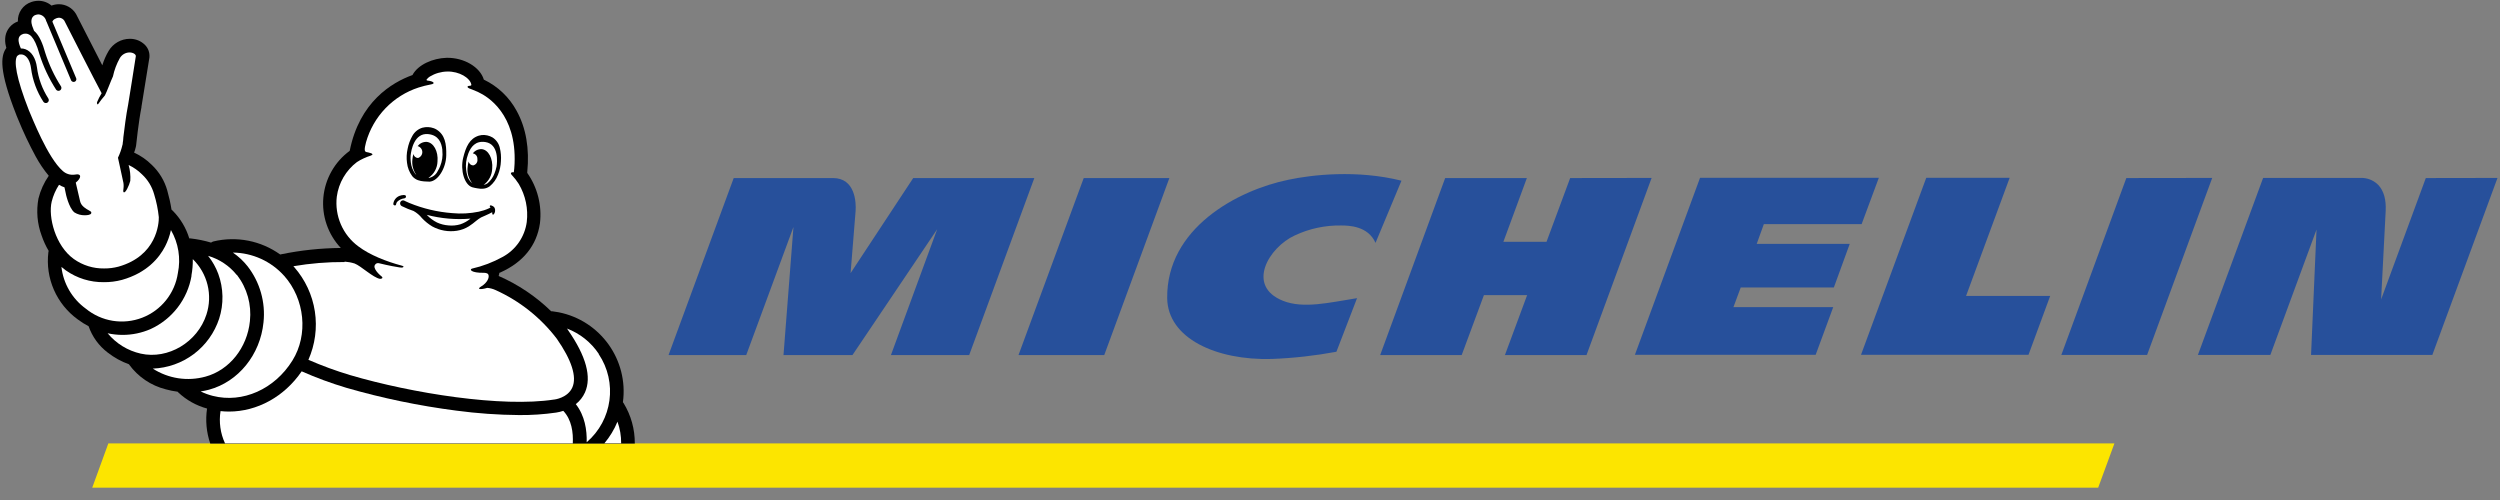 <svg width="145" height="29" viewBox="0 0 145 29" fill="none" xmlns="http://www.w3.org/2000/svg">
<rect x="0" y="0" width="145" height="29" fill="#808080" stroke="none"/>
<path d="M122.637 25.717H6.284L5.349 28.285H121.694L122.637 25.717Z" fill="#FCE500"/>
<path d="M74.747 10.421C71.735 11.038 67.654 13.251 67.697 17.289C67.723 19.617 70.536 20.911 73.761 20.82C75.02 20.772 76.273 20.632 77.512 20.402L78.709 17.293C77.125 17.543 75.603 17.923 74.41 17.445C72.258 16.585 73.583 14.347 75.104 13.652C75.942 13.259 76.858 13.063 77.783 13.078C78.238 13.078 79.349 13.105 79.78 14.087L81.285 10.48C78.695 9.835 76.095 10.139 74.747 10.421ZM91.069 10.327L89.698 14.024H87.196L88.558 10.327H83.82L80.05 20.594H84.778L86.067 17.118H88.574L87.285 20.594H92.017L95.794 10.32L91.069 10.327ZM62.856 10.327L59.074 20.592H64.047L67.824 10.327H62.856ZM52.967 10.327L49.334 15.841C49.334 15.841 49.564 12.956 49.623 12.262C49.666 11.733 49.601 10.327 48.313 10.327H42.555L38.776 20.592H43.282L46.02 13.166L45.443 20.592H49.444L54.356 13.297L51.675 20.592H56.213L59.991 10.327H52.967ZM140.697 10.327L138.105 17.366C138.14 16.657 138.289 13.855 138.369 12.239C138.404 11.574 138.26 11.068 137.943 10.731C137.703 10.486 137.381 10.339 137.038 10.32H131.261L127.479 20.586H131.68L134.358 13.315L134.041 20.586H141.075L144.855 10.32L140.697 10.327ZM123.327 10.327L119.558 20.585H124.532L128.308 10.32L123.327 10.327ZM102.302 13H107.974L108.973 10.311H98.603L94.825 20.577H105.309L106.327 17.814H100.539L100.963 16.672H106.364L107.285 14.144H101.89L102.302 13ZM116.561 10.311H111.723L107.939 20.577H117.653L118.91 17.166H114.031L116.561 10.311Z" fill="#27509B"/>
<path d="M0.951 6.682L0.962 6.707L1.039 6.892C1.342 7.639 1.687 8.368 2.071 9.077C2.286 9.473 2.539 9.848 2.828 10.195C2.55 10.594 2.348 11.04 2.231 11.512C2.096 12.233 2.159 12.978 2.415 13.665C2.52 13.974 2.656 14.271 2.823 14.552C2.815 14.575 2.809 14.6 2.806 14.625C2.716 15.369 2.826 16.123 3.126 16.809C3.426 17.495 3.905 18.088 4.512 18.527C4.71 18.676 4.92 18.808 5.14 18.923C5.35 19.529 5.734 20.059 6.245 20.447C6.62 20.74 7.04 20.972 7.489 21.132V21.145C8.007 21.856 8.758 22.364 9.611 22.58C9.838 22.643 10.07 22.69 10.304 22.72C10.314 22.734 10.326 22.748 10.339 22.76C10.811 23.204 11.384 23.525 12.009 23.696C11.908 24.377 11.971 25.072 12.194 25.723H36.818C36.825 24.897 36.599 24.085 36.168 23.381C36.157 23.363 36.144 23.346 36.129 23.329C36.46 20.877 34.825 18.591 32.397 18.111C32.274 18.087 32.145 18.066 32.018 18.052H31.966C31.083 17.192 30.052 16.5 28.923 16.007C28.937 15.941 28.95 15.876 28.965 15.823L29.015 15.806C30.347 15.211 31.133 14.235 31.317 12.951C31.44 11.919 31.177 10.879 30.581 10.029C30.581 10.015 30.581 10.002 30.581 9.988C30.717 8.618 30.511 7.42 29.967 6.433C29.543 5.646 28.881 5.013 28.075 4.624H28.064C27.847 3.887 26.907 3.334 25.903 3.353C25.111 3.375 24.245 3.745 23.923 4.353C22.718 4.788 20.848 5.91 20.283 8.749C19.851 9.065 19.492 9.469 19.229 9.935C18.965 10.4 18.804 10.916 18.755 11.449C18.706 11.982 18.771 12.519 18.946 13.024C19.12 13.53 19.4 13.993 19.767 14.382C18.601 14.392 17.439 14.515 16.296 14.751L16.252 14.761C15.699 14.365 15.068 14.092 14.4 13.961C13.733 13.83 13.045 13.844 12.383 14.002C12.333 14.016 12.285 14.039 12.243 14.071C11.856 13.956 11.459 13.875 11.057 13.829C11.031 13.827 11.004 13.827 10.978 13.829C10.795 13.225 10.466 12.674 10.022 12.225C10 12.203 9.948 12.162 9.948 12.159C9.889 11.785 9.807 11.416 9.703 11.053C9.544 10.483 9.232 9.968 8.802 9.561C8.505 9.266 8.159 9.026 7.778 8.852C7.82 8.74 7.855 8.626 7.881 8.509C7.888 8.481 7.893 8.452 7.896 8.423C7.896 8.41 8.04 7.037 8.204 6.223V6.194C8.659 3.395 8.659 3.355 8.668 3.323V3.307C8.677 3.182 8.66 3.056 8.618 2.937C8.576 2.819 8.509 2.711 8.423 2.62C8.307 2.5 8.167 2.405 8.013 2.342C7.858 2.279 7.692 2.248 7.526 2.251C7.279 2.252 7.036 2.317 6.822 2.44C6.607 2.563 6.428 2.739 6.302 2.951C6.146 3.215 6.023 3.496 5.934 3.789C5.47 2.89 4.862 1.706 4.425 0.842L4.401 0.798C4.298 0.63 4.154 0.491 3.982 0.395C3.81 0.298 3.617 0.246 3.419 0.245C3.272 0.245 3.126 0.272 2.988 0.324C2.778 0.144 2.51 0.045 2.233 0.046C2.09 0.047 1.948 0.071 1.813 0.118C1.579 0.196 1.376 0.348 1.236 0.552C1.096 0.755 1.026 0.999 1.037 1.245C0.854 1.31 0.691 1.421 0.565 1.569C0.438 1.716 0.353 1.894 0.317 2.085C0.283 2.289 0.293 2.498 0.347 2.697C0.347 2.714 0.356 2.739 0.369 2.778L0.334 2.83C0.059 3.261 -0.083 4.055 0.951 6.676" fill="black"/>
<path d="M36.029 25.712H35.054C35.371 25.335 35.627 24.912 35.813 24.457C35.959 24.859 36.031 25.284 36.027 25.712M19.991 15.174C20.186 15.188 20.379 15.224 20.566 15.283C20.934 15.421 21.649 16.112 22.039 16.173C22.107 16.173 22.286 16.138 22.093 16C22.039 15.961 21.588 15.559 21.756 15.351C21.779 15.316 21.813 15.288 21.852 15.273C21.892 15.258 21.936 15.256 21.977 15.266C22.542 15.406 23.014 15.488 23.176 15.511C23.275 15.526 23.347 15.528 23.388 15.493C23.428 15.458 23.399 15.434 23.288 15.403C22.415 15.169 21.446 14.793 20.779 14.286C20.337 13.959 19.989 13.52 19.77 13.015C19.552 12.509 19.47 11.956 19.534 11.409C19.586 11.012 19.717 10.63 19.919 10.284C20.12 9.939 20.388 9.636 20.707 9.395C20.955 9.239 21.222 9.115 21.501 9.027C21.818 8.913 21.299 8.83 21.262 8.822C21.129 8.8 21.122 8.664 21.23 8.248C21.439 7.509 21.826 6.832 22.358 6.279C22.89 5.726 23.551 5.312 24.281 5.075C24.509 5.003 24.741 4.945 24.976 4.9C25.282 4.854 25.16 4.716 24.817 4.676C24.817 4.676 24.699 4.676 24.756 4.593C24.808 4.534 24.866 4.483 24.931 4.44C25.235 4.257 25.581 4.156 25.936 4.149C26.648 4.13 27.264 4.528 27.335 4.895C27.335 4.895 27.361 4.969 27.275 4.972C27.138 4.972 27.028 5.035 27.216 5.129C27.26 5.151 27.45 5.208 27.717 5.331L27.756 5.352C28.294 5.602 29.966 6.619 29.845 9.497C29.845 9.583 29.834 9.67 29.828 9.755C29.823 9.839 29.811 9.913 29.802 9.992C29.646 9.974 29.576 10.04 29.688 10.154C29.837 10.313 29.971 10.485 30.088 10.668C30.482 11.334 30.645 12.111 30.552 12.879C30.494 13.304 30.336 13.709 30.092 14.061C29.848 14.413 29.524 14.702 29.146 14.905C28.593 15.211 27.998 15.438 27.382 15.578C27.214 15.616 27.293 15.834 28.071 15.823C28.137 15.823 28.279 15.838 28.319 15.915C28.41 16.082 28.255 16.41 27.916 16.609C27.625 16.781 27.857 16.817 28.262 16.696C28.425 16.71 28.584 16.752 28.732 16.819C30.136 17.45 31.36 18.422 32.293 19.645C33.155 20.883 33.468 21.856 33.197 22.469C32.927 23.083 32.157 23.173 32.151 23.173H32.138C29.128 23.641 23.905 22.816 20.304 21.755C19.481 21.508 18.674 21.212 17.887 20.869C18.276 19.988 18.407 19.015 18.262 18.064C18.117 17.113 17.703 16.223 17.069 15.498L17.016 15.441C17.996 15.274 18.989 15.193 19.983 15.198" fill="white"/>
<path d="M34.724 20.535C35.821 22.171 35.522 24.368 34.028 25.651C34.046 24.938 33.921 24.107 33.396 23.44C33.626 23.261 33.808 23.028 33.928 22.762C34.326 21.87 33.996 20.657 32.948 19.151V19.142L32.88 19.054C33.636 19.34 34.283 19.855 34.731 20.528M16.483 15.999C17.686 17.355 17.888 19.419 16.963 20.907C15.928 22.576 14.071 23.401 12.343 22.961C12.1 22.9 11.863 22.813 11.638 22.703C11.802 22.679 11.964 22.645 12.124 22.602C13.824 22.141 15.094 20.576 15.283 18.698C15.408 17.536 15.078 16.371 14.362 15.447C14.118 15.139 13.83 14.87 13.506 14.649C14.068 14.655 14.623 14.779 15.135 15.011C15.648 15.244 16.106 15.58 16.481 15.999" fill="white"/>
<path d="M13.745 15.948C14.332 16.71 14.6 17.67 14.495 18.626C14.338 20.176 13.301 21.469 11.916 21.845C11.402 21.986 10.865 22.018 10.339 21.938C9.812 21.857 9.309 21.667 8.861 21.379C9.722 21.347 10.552 21.052 11.241 20.535C11.929 20.017 12.442 19.301 12.711 18.483C12.984 17.635 12.966 16.721 12.66 15.885C12.52 15.508 12.321 15.154 12.07 14.839C12.723 15.029 13.302 15.415 13.728 15.944" fill="white"/>
<path d="M11.101 15.988C11.161 15.672 11.188 15.35 11.182 15.029C11.601 15.437 11.897 15.954 12.037 16.522C12.177 17.09 12.155 17.685 11.974 18.241C11.458 19.846 9.749 20.865 8.165 20.511C7.411 20.342 6.735 19.926 6.243 19.33C6.529 19.392 6.82 19.424 7.113 19.424C7.671 19.424 8.224 19.309 8.736 19.085C9.354 18.801 9.893 18.371 10.307 17.831C10.721 17.292 10.997 16.659 11.11 15.988" fill="white"/>
<path d="M9.917 13.347C10.351 14.101 10.494 14.987 10.317 15.839C10.232 16.415 9.995 16.958 9.631 17.413C9.268 17.867 8.79 18.218 8.247 18.427C7.703 18.637 7.114 18.698 6.539 18.606C5.965 18.513 5.425 18.27 4.975 17.901C4.584 17.617 4.257 17.256 4.014 16.839C3.771 16.422 3.617 15.959 3.563 15.48C3.645 15.552 3.729 15.618 3.816 15.681C4.462 16.137 5.236 16.377 6.026 16.366C6.38 16.369 6.733 16.324 7.075 16.233C8.523 15.824 9.232 14.955 9.573 14.297C9.727 13.999 9.841 13.681 9.912 13.352" fill="white"/>
<path d="M1.01 3.237L1.041 3.215C1.069 3.19 1.102 3.171 1.137 3.16H1.277C1.302 3.163 1.327 3.169 1.351 3.178C1.579 3.261 1.747 3.546 1.8 3.954C1.889 4.65 2.135 5.318 2.519 5.906C2.532 5.925 2.549 5.94 2.568 5.952C2.587 5.964 2.608 5.972 2.631 5.976C2.653 5.98 2.676 5.979 2.698 5.974C2.72 5.968 2.741 5.959 2.759 5.946C2.777 5.933 2.793 5.916 2.805 5.897C2.817 5.878 2.825 5.856 2.829 5.834C2.832 5.812 2.832 5.789 2.826 5.767C2.821 5.745 2.812 5.724 2.799 5.705C2.45 5.162 2.226 4.548 2.143 3.907C2.071 3.368 1.826 2.986 1.471 2.854C1.387 2.823 1.299 2.809 1.211 2.811C1.169 2.719 1.133 2.624 1.106 2.526C1.071 2.378 1.004 2.086 1.332 1.973L1.395 1.955H1.428C1.666 1.925 1.981 2.034 2.288 3.145C2.518 3.871 2.843 4.563 3.256 5.203C3.282 5.236 3.32 5.259 3.362 5.267C3.404 5.274 3.448 5.265 3.484 5.242C3.52 5.219 3.546 5.183 3.557 5.142C3.568 5.1 3.563 5.056 3.543 5.018C3.152 4.407 2.842 3.748 2.622 3.056C2.487 2.577 2.298 2.056 1.975 1.789C1.929 1.671 1.878 1.54 1.865 1.498C1.809 1.334 1.752 0.969 2.066 0.866C2.121 0.846 2.18 0.836 2.239 0.835C2.34 0.844 2.437 0.884 2.515 0.95C2.593 1.016 2.649 1.104 2.675 1.203C2.675 1.225 2.696 1.249 2.707 1.275L4.12 4.65C4.128 4.674 4.143 4.695 4.164 4.711C4.191 4.736 4.226 4.75 4.262 4.752C4.299 4.754 4.335 4.743 4.365 4.722C4.394 4.7 4.416 4.669 4.425 4.633C4.434 4.597 4.43 4.56 4.414 4.526L3.038 1.255C3.068 1.183 3.124 1.124 3.195 1.093C3.263 1.053 3.34 1.03 3.42 1.026C3.482 1.028 3.542 1.044 3.597 1.074C3.651 1.104 3.697 1.147 3.731 1.199C3.731 1.199 5.556 4.788 5.895 5.407C5.792 5.572 5.703 5.746 5.628 5.927C5.604 6.019 5.665 6.102 5.709 6.015C5.823 5.85 5.946 5.692 6.078 5.542C6.084 5.536 6.088 5.529 6.091 5.521C6.177 5.368 6.444 4.655 6.551 4.431C6.63 4.061 6.763 3.705 6.947 3.375C7.004 3.275 7.086 3.192 7.185 3.133C7.284 3.075 7.396 3.043 7.511 3.042C7.717 3.042 7.879 3.147 7.879 3.253C7.879 3.301 7.432 6.07 7.432 6.07C7.316 6.649 7.213 7.478 7.155 7.958C7.151 8.075 7.138 8.192 7.117 8.307V8.343C7.117 8.343 7.117 8.369 7.1 8.412C7.041 8.666 6.955 8.913 6.842 9.148L6.986 9.808C7.043 10.086 7.106 10.385 7.13 10.475C7.235 10.843 7.1 11.068 7.168 11.144C7.264 11.249 7.496 10.749 7.557 10.491C7.578 10.181 7.545 9.87 7.459 9.57C7.748 9.705 8.011 9.889 8.237 10.114C8.574 10.427 8.818 10.827 8.941 11.271C9.074 11.702 9.165 12.146 9.211 12.595C9.221 12.951 9.099 14.839 6.866 15.467C6.596 15.538 6.317 15.573 6.037 15.57C5.411 15.58 4.798 15.389 4.287 15.027C3.208 14.259 2.786 12.581 2.998 11.693C3.084 11.346 3.228 11.017 3.423 10.718C3.523 10.779 3.629 10.829 3.74 10.865L3.805 11.171C3.805 11.208 3.989 12.061 4.317 12.321C4.498 12.434 4.709 12.491 4.923 12.485C5.02 12.485 5.254 12.474 5.291 12.372C5.298 12.355 5.299 12.335 5.295 12.317C5.29 12.298 5.28 12.282 5.265 12.269C5.234 12.243 5.199 12.222 5.162 12.205C5.004 12.118 4.707 11.96 4.645 11.669C4.61 11.505 4.473 10.932 4.394 10.591C4.726 10.328 4.762 10.038 4.328 10.129C4.204 10.146 4.078 10.136 3.958 10.098C3.839 10.061 3.729 9.998 3.637 9.913C2.764 9.152 1.857 6.811 1.675 6.396C0.938 4.517 0.78 3.51 1.01 3.228M12.789 23.844C12.952 23.861 13.116 23.871 13.281 23.871C14.906 23.871 16.49 23.015 17.497 21.537C18.337 21.909 19.2 22.227 20.08 22.49C22.171 23.095 24.305 23.538 26.463 23.816C27.674 23.978 28.895 24.064 30.116 24.074C30.832 24.08 31.547 24.032 32.255 23.93C32.396 23.909 32.535 23.875 32.67 23.829C33.158 24.343 33.254 25.087 33.222 25.717H13.052C12.781 25.132 12.69 24.479 12.791 23.842" fill="white"/>
<path d="M23.549 11.379C23.531 11.311 23.444 11.311 23.415 11.311C23.329 11.314 23.244 11.331 23.164 11.363C23.069 11.401 22.985 11.464 22.923 11.546C22.86 11.629 22.822 11.726 22.811 11.829C22.811 11.85 22.819 11.871 22.834 11.886C22.844 11.896 22.855 11.903 22.868 11.908C22.881 11.913 22.895 11.916 22.908 11.915C22.925 11.915 22.942 11.908 22.954 11.895C22.966 11.883 22.973 11.866 22.973 11.849C22.981 11.788 23.009 11.732 23.052 11.689C23.162 11.586 23.302 11.521 23.452 11.504C23.498 11.493 23.562 11.458 23.544 11.39" fill="black"/>
<path d="M26.697 13.011C26.474 13.076 26.241 13.098 26.01 13.074C25.782 13.058 25.558 13.001 25.349 12.906C25.125 12.794 24.923 12.643 24.752 12.461C25.579 12.678 26.437 12.752 27.289 12.68C27.113 12.826 26.913 12.938 26.697 13.011ZM28.493 11.906C28.409 11.897 28.387 11.969 28.42 11.996C28.432 12.007 28.443 12.018 28.453 12.031L28.37 12.079C28.178 12.168 27.976 12.234 27.769 12.278C27.261 12.383 26.74 12.411 26.224 12.361C25.372 12.296 24.536 12.098 23.746 11.774L23.538 11.681C23.503 11.667 23.47 11.645 23.435 11.632C23.41 11.623 23.383 11.62 23.357 11.623C23.33 11.626 23.305 11.636 23.283 11.65C23.261 11.665 23.242 11.684 23.229 11.707C23.216 11.73 23.208 11.756 23.206 11.783C23.204 11.823 23.215 11.862 23.237 11.896C23.259 11.929 23.292 11.954 23.33 11.967C23.543 12.072 23.763 12.163 23.989 12.238C24.175 12.343 24.338 12.482 24.472 12.649C24.647 12.836 24.847 12.999 25.067 13.131C25.504 13.371 26.008 13.46 26.5 13.384C26.748 13.345 26.985 13.257 27.198 13.124C27.351 13.024 27.496 12.914 27.635 12.796C27.719 12.728 27.807 12.666 27.9 12.612C27.956 12.58 28.342 12.428 28.547 12.308C28.547 12.38 28.547 12.442 28.591 12.451C28.635 12.461 28.692 12.361 28.711 12.278C28.726 12.206 28.719 12.131 28.691 12.063C28.671 12.027 28.643 11.995 28.61 11.971C28.576 11.947 28.538 11.93 28.497 11.923M23.816 9.023C23.846 8.703 24.032 7.697 24.835 7.778C25.446 7.839 25.61 8.29 25.656 8.684V8.738C25.691 9.047 25.645 9.36 25.526 9.648C25.487 9.746 25.44 9.84 25.384 9.929C25.337 10.026 25.268 10.111 25.184 10.178C25.099 10.245 25.001 10.293 24.896 10.316H24.85C25.006 10.211 25.136 10.071 25.227 9.906C25.319 9.741 25.369 9.556 25.375 9.368C25.428 8.774 25.146 8.262 24.743 8.229C24.643 8.226 24.544 8.246 24.453 8.289C24.363 8.331 24.284 8.395 24.223 8.474C24.299 8.493 24.366 8.537 24.415 8.598C24.464 8.659 24.492 8.734 24.494 8.812C24.497 8.89 24.473 8.967 24.428 9.03C24.383 9.094 24.318 9.141 24.244 9.165C24.18 9.162 24.119 9.138 24.071 9.096C24.023 9.054 23.99 8.997 23.978 8.935C23.949 9.034 23.929 9.137 23.919 9.24C23.88 9.559 23.962 9.881 24.148 10.143C24.124 10.123 24.102 10.101 24.081 10.077C23.938 9.881 23.851 9.65 23.827 9.408C23.81 9.279 23.806 9.149 23.814 9.019M23.908 10.215C23.996 10.321 24.11 10.402 24.24 10.449C24.353 10.489 24.472 10.513 24.592 10.521C24.697 10.531 24.803 10.536 24.909 10.536C25.402 10.515 25.868 9.756 25.883 9.014C25.898 8.338 25.808 7.818 25.319 7.514C25.269 7.483 25.215 7.457 25.159 7.437C24.947 7.36 24.716 7.35 24.498 7.408C24.249 7.484 24.04 7.654 23.916 7.883C23.784 8.116 23.691 8.369 23.641 8.633C23.582 8.897 23.57 9.169 23.606 9.438C23.636 9.72 23.741 9.989 23.91 10.217M28.794 9.684C28.769 9.811 28.732 9.934 28.683 10.053C28.601 10.277 28.461 10.476 28.278 10.63C28.211 10.678 28.134 10.709 28.053 10.722C28.201 10.613 28.322 10.472 28.407 10.31C28.493 10.148 28.541 9.969 28.547 9.786C28.6 9.193 28.326 8.68 27.933 8.649C27.835 8.646 27.737 8.667 27.648 8.71C27.559 8.753 27.482 8.817 27.423 8.896C27.501 8.907 27.571 8.948 27.62 9.009C27.67 9.07 27.694 9.147 27.688 9.226C27.704 9.307 27.686 9.391 27.64 9.46C27.594 9.529 27.523 9.577 27.442 9.594C27.379 9.591 27.319 9.567 27.271 9.526C27.224 9.484 27.193 9.428 27.182 9.366C27.153 9.466 27.134 9.568 27.125 9.672C27.101 9.841 27.113 10.014 27.159 10.179C27.206 10.345 27.285 10.498 27.394 10.631C27.244 10.516 27.14 10.352 27.099 10.167C27.069 10.067 27.049 9.965 27.038 9.861C26.998 9.555 27.035 9.244 27.145 8.955L27.162 8.903C27.303 8.535 27.57 8.146 28.158 8.24C28.93 8.365 28.849 9.375 28.796 9.69M28.989 8.574C28.932 8.325 28.78 8.109 28.565 7.971C28.375 7.861 28.156 7.813 27.937 7.833C27.88 7.839 27.824 7.851 27.769 7.868C27.235 8.038 27.021 8.511 26.863 9.158C26.69 9.872 26.933 10.716 27.388 10.86C27.487 10.887 27.587 10.909 27.688 10.924C27.802 10.948 27.919 10.954 28.035 10.944C28.168 10.932 28.295 10.884 28.403 10.805C28.62 10.627 28.786 10.395 28.884 10.132C28.985 9.884 29.042 9.62 29.053 9.353C29.073 9.089 29.051 8.823 28.987 8.566" fill="black"/>
</svg>
